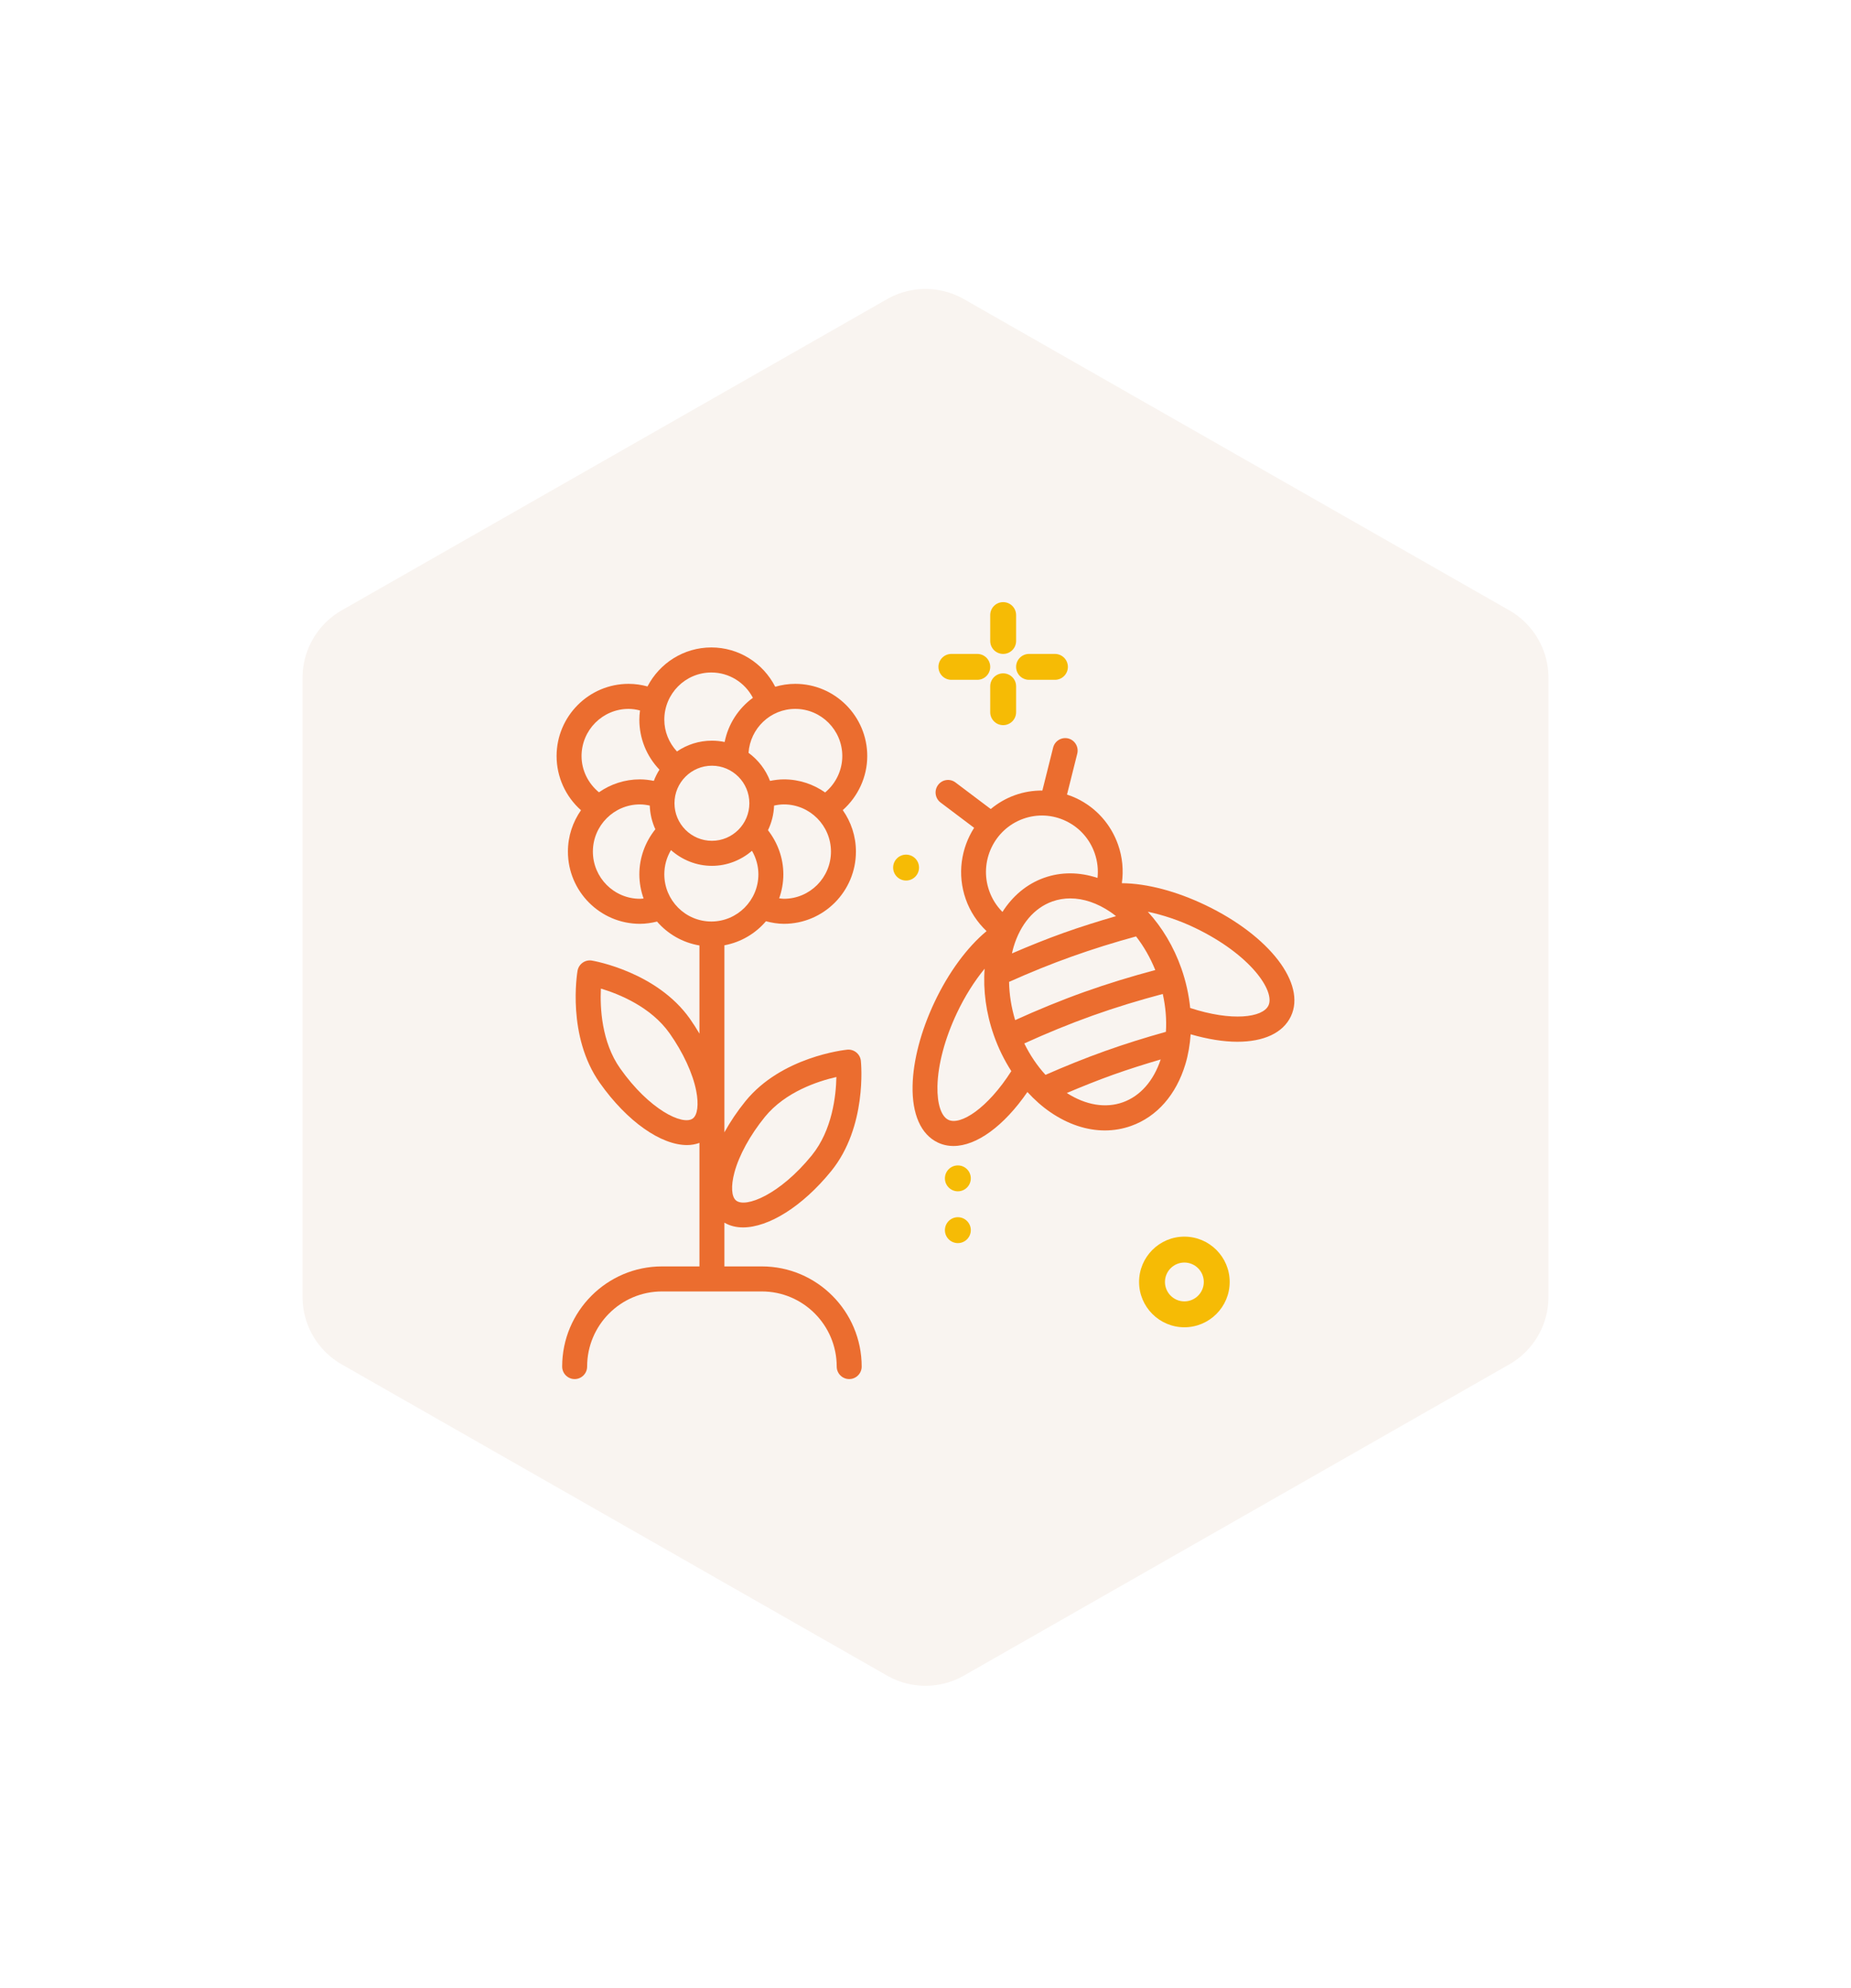 <?xml version="1.0" encoding="UTF-8"?>
<svg width="286px" height="307px" viewBox="0 0 286 307" version="1.1" xmlns="http://www.w3.org/2000/svg" xmlns:xlink="http://www.w3.org/1999/xlink">
    <!-- Generator: Sketch 58 (84663) - https://sketch.com -->
    <title>icon2 copy 5</title>
    <desc>Created with Sketch.</desc>
    <defs>
        <path d="M136.892,6.783 L221.145,54.843 C228.631,59.114 233.253,67.071 233.253,75.69 L233.253,171.31 C233.253,179.929 228.631,187.886 221.145,192.157 L136.892,240.217 C129.521,244.421 120.479,244.421 113.108,240.217 L28.855,192.157 C21.369,187.886 16.747,179.929 16.747,171.31 L16.747,75.69 C16.747,67.071 21.369,59.114 28.855,54.843 L113.108,6.783 C120.479,2.579 129.521,2.579 136.892,6.783 Z" id="path-1"></path>
        <filter x="-13.3%" y="-18.4%" width="126.6%" height="137.5%" filterUnits="objectBoundingBox" id="filter-2">
            <feMorphology radius="14.5" operator="dilate" in="SourceAlpha" result="shadowSpreadOuter1"></feMorphology>
            <feOffset dx="0" dy="1" in="shadowSpreadOuter1" result="shadowOffsetOuter1"></feOffset>
            <feGaussianBlur stdDeviation="10" in="shadowOffsetOuter1" result="shadowBlurOuter1"></feGaussianBlur>
            <feComposite in="shadowBlurOuter1" in2="SourceAlpha" operator="out" result="shadowBlurOuter1"></feComposite>
            <feColorMatrix values="0 0 0 0 0.353   0 0 0 0 0.216   0 0 0 0 0.2  0 0 0 0.2 0" type="matrix" in="shadowBlurOuter1"></feColorMatrix>
        </filter>
    </defs>
    <g id="Page-1" stroke="none" stroke-width="1" fill="none" fill-rule="evenodd">
        <g id="icon2-copy-5" transform="translate(18, 29)">
            <g id="ффффф" stroke-linejoin="round">
                <use fill="black" fill-opacity="1" filter="url(#filter-2)" xlink:href="#path-1"></use>
                <use stroke="#FFFFFF" stroke-width="24" fill="#F9F4F0" fill-rule="evenodd" xlink:href="#path-1"></use>
            </g>
            <g id="flower" transform="translate(68, 64)" fill-rule="nonzero">
                <path d="M62,87 C60.895,87 60,87.896 60,89 C60,90.105 60.896,91 62,91 C63.104,91 64,90.104 64,89 C64,87.896 63.104,87 62,87 Z" id="Path" fill="#F6BB05"></path>
                <path d="M69,8 C70.105,8 71,7.104 71,6 L71,2 C71,0.895 70.105,0 69,0 C67.895,0 67,0.895 67,2 L67,6 C67,7.104 67.895,8 69,8 Z" id="Path" fill="#F6BB05"></path>
                <path d="M69,11 C67.895,11 67,11.896 67,13 L67,17 C67,18.105 67.895,19 69,19 C70.105,19 71,18.105 71,17 L71,13 C71,11.896 70.105,11 69,11 Z" id="Path" fill="#F6BB05"></path>
                <path d="M61,12 L65,12 C66.105,12 67,11.104 67,10 C67,8.896 66.105,8 65,8 L61,8 C59.895,8 59,8.896 59,10 C59,11.104 59.895,12 61,12 Z" id="Path" fill="#F6BB05"></path>
                <path d="M73,12 L77,12 C78.105,12 79,11.104 79,10 C79,8.896 78.105,8 77,8 L73,8 C71.895,8 71,8.896 71,10 C71,11.104 71.895,12 73,12 Z" id="Path" fill="#F6BB05"></path>
                <path d="M97,98 C93.141,98 90,101.141 90,105 C90,108.859 93.141,112 97,112 C100.859,112 104,108.859 104,105 C104,101.141 100.859,98 97,98 Z M97,108 C95.346,108 94,106.654 94,105 C94,103.346 95.346,102 97,102 C98.654,102 100,103.346 100,105 C100,106.654 98.654,108 97,108 Z" id="Shape" fill="#F6BB05"></path>
                <path d="M56,41 C56,39.896 55.104,39 54,39 C52.895,39 52,39.896 52,41 C52,42.105 52.896,43 54,43 C55.104,43 56,42.105 56,41 Z" id="Path" fill="#F6BB05"></path>
                <path d="M62,95 C60.895,95 60,95.896 60,97 C60,98.105 60.896,99 62,99 C63.104,99 64,98.104 64,97 C64,95.896 63.104,95 62,95 Z" id="Path" fill="#F6BB05"></path>
                <path d="M48,23.776 C48,17.626 43.009,12.622 36.875,12.622 C35.801,12.622 34.764,12.783 33.781,13.07 C31.884,9.367 28.11,7 23.912,7 C19.623,7 15.901,9.45 14.045,13.022 C13.098,12.764 12.123,12.621 11.125,12.621 C4.991,12.621 0,17.626 0,23.776 C0,26.994 1.392,30.035 3.771,32.14 C2.502,33.952 1.75,36.153 1.75,38.53 C1.75,44.681 6.742,49.685 12.875,49.685 C13.771,49.685 14.653,49.55 15.518,49.338 C17.177,51.254 19.471,52.592 22.072,53.029 L22.072,66.646 C21.615,65.877 21.135,65.11 20.604,64.359 C15.504,57.139 5.866,55.433 5.457,55.364 C4.41,55.186 3.417,55.894 3.236,56.942 C3.166,57.351 1.574,67.034 6.675,74.253 C10.923,80.267 16.16,83.858 20.15,83.858 C20.833,83.858 21.474,83.739 22.072,83.522 L22.072,102.6 L16.287,102.6 C7.781,102.6 0.861,109.538 0.861,118.067 C0.861,119.134 1.725,120 2.79,120 C3.855,120 4.718,119.134 4.718,118.067 C4.718,111.67 9.908,106.466 16.287,106.466 L31.713,106.466 C38.092,106.466 43.282,111.67 43.282,118.067 C43.282,119.134 44.145,120 45.21,120 C46.275,120 47.139,119.134 47.139,118.067 C47.139,109.538 40.219,102.6 31.713,102.6 L25.928,102.6 L25.928,95.843 C26.765,96.331 27.731,96.577 28.798,96.577 C32.731,96.577 37.956,93.38 42.419,87.889 L42.42,87.889 C47.994,81.031 47.056,71.262 47.013,70.85 C46.904,69.791 45.959,69.021 44.903,69.125 C44.491,69.167 34.76,70.218 29.185,77.075 C27.918,78.635 26.828,80.264 25.928,81.89 L25.928,53.002 C28.479,52.531 30.725,51.188 32.35,49.289 C33.255,49.524 34.177,49.685 35.125,49.685 C41.259,49.685 46.25,44.681 46.25,38.531 C46.25,36.146 45.493,33.939 44.217,32.124 C46.578,30.026 48,26.988 48,23.776 L48,23.776 Z M21.028,79.765 C19.469,80.868 14.33,78.402 9.821,72.019 C6.925,67.92 6.704,62.583 6.843,59.687 C9.613,60.517 14.561,62.496 17.458,66.595 C19.544,69.548 21.044,72.788 21.572,75.482 C21.986,77.592 21.777,79.233 21.028,79.765 L21.028,79.765 Z M27.472,88.109 C28.18,85.455 29.895,82.325 32.174,79.519 C35.34,75.625 40.411,73.984 43.231,73.345 C43.174,76.243 42.595,81.553 39.43,85.447 L39.431,85.447 C34.499,91.514 29.207,93.624 27.728,92.418 C27.016,91.835 26.918,90.184 27.472,88.109 L27.472,88.109 Z M44.144,23.776 C44.144,25.959 43.145,28.022 41.489,29.396 C39.684,28.127 37.492,27.376 35.125,27.376 C34.398,27.376 33.683,27.472 32.977,27.611 C32.304,25.861 31.145,24.365 29.657,23.275 C29.92,19.494 33.039,16.489 36.875,16.489 C40.883,16.489 44.144,19.757 44.144,23.776 L44.144,23.776 Z M18.215,31.064 C18.215,27.866 20.81,25.264 24,25.264 C27.19,25.264 29.785,27.866 29.785,31.064 C29.785,34.263 27.19,36.864 24,36.864 C20.81,36.864 18.215,34.263 18.215,31.064 Z M23.911,10.867 C26.633,10.867 29.082,12.39 30.331,14.776 C28.119,16.398 26.519,18.81 25.966,21.602 C25.33,21.469 24.674,21.397 24,21.397 C21.998,21.397 20.138,22.015 18.595,23.066 C17.364,21.729 16.643,20.007 16.643,18.155 C16.643,14.136 19.904,10.867 23.911,10.867 L23.911,10.867 Z M11.125,16.489 C11.728,16.489 12.314,16.586 12.888,16.73 C12.828,17.198 12.786,17.671 12.786,18.155 C12.786,21.07 13.909,23.808 15.893,25.875 C15.546,26.418 15.258,26.998 15.024,27.607 C14.318,27.469 13.603,27.376 12.875,27.376 C10.522,27.376 8.341,28.117 6.542,29.372 C4.873,27.992 3.856,25.963 3.856,23.776 C3.856,19.757 7.117,16.489 11.125,16.489 L11.125,16.489 Z M12.875,45.818 C8.867,45.818 5.607,42.549 5.607,38.531 C5.607,34.512 8.867,31.243 12.875,31.243 C13.392,31.243 13.897,31.316 14.395,31.423 C14.444,32.726 14.742,33.96 15.258,35.082 C13.678,37.057 12.786,39.498 12.786,42.041 C12.786,43.352 13.026,44.607 13.442,45.777 C13.253,45.792 13.066,45.818 12.875,45.818 Z M23.911,49.329 C19.904,49.329 16.643,46.059 16.643,42.041 C16.643,40.714 17.003,39.423 17.673,38.3 C19.371,39.795 21.569,40.731 24,40.731 C26.369,40.731 28.513,39.837 30.193,38.41 C30.825,39.507 31.18,40.75 31.18,42.041 C31.18,46.059 27.92,49.329 23.911,49.329 Z M35.125,45.818 C34.876,45.818 34.635,45.774 34.391,45.749 C34.801,44.586 35.036,43.342 35.036,42.04 C35.036,39.548 34.173,37.18 32.662,35.229 C33.221,34.066 33.554,32.784 33.605,31.422 C34.103,31.316 34.608,31.242 35.125,31.242 C39.133,31.242 42.393,34.512 42.393,38.53 C42.393,42.549 39.133,45.818 35.125,45.818 Z" id="Shape" fill="#EB6D2F"></path>
                <path d="M100.29,46.815 C95.78,44.649 91.215,43.447 87.338,43.41 C87.617,41.418 87.433,39.394 86.755,37.47 C85.642,34.302 83.37,31.762 80.359,30.316 C79.87,30.082 79.37,29.892 78.864,29.725 L80.448,23.406 C80.707,22.37 80.084,21.318 79.055,21.056 C78.036,20.804 76.983,21.422 76.722,22.459 L75.058,29.1 C73.632,29.092 72.201,29.319 70.816,29.815 C69.415,30.316 68.168,31.055 67.08,31.956 L61.631,27.85 C60.781,27.209 59.577,27.386 58.942,28.241 C58.307,29.097 58.48,30.31 59.329,30.951 L64.514,34.857 C62.49,38.024 61.877,42.06 63.22,45.877 C63.888,47.777 64.998,49.45 66.436,50.814 C63.44,53.294 60.56,57.2 58.394,61.78 C56.293,66.222 55.089,70.802 55.005,74.677 C54.908,79.09 56.287,82.209 58.885,83.457 C59.648,83.822 60.466,84 61.326,84 C64.88,84 69.103,80.939 72.746,75.662 C73.841,76.857 75.033,77.921 76.32,78.798 C79.036,80.652 81.916,81.599 84.714,81.599 C86.101,81.599 87.469,81.365 88.786,80.894 C92.761,79.475 95.735,76.087 97.159,71.355 C97.601,69.887 97.858,68.337 97.968,66.748 C100.597,67.506 103.043,67.901 105.181,67.901 C109.242,67.901 112.234,66.558 113.46,63.965 C115.837,58.935 110.175,51.562 100.29,46.815 L100.29,46.815 Z M94.146,66.368 C90.931,67.265 87.759,68.256 84.722,69.342 C81.68,70.428 78.599,71.671 75.542,73.014 C74.266,71.619 73.158,69.982 72.263,68.161 C75.694,66.6 79.221,65.145 82.795,63.868 C86.376,62.59 90.023,61.483 93.66,60.52 C94.103,62.501 94.266,64.474 94.146,66.368 Z M85.62,47.888 C85.899,48.078 86.167,48.291 86.436,48.501 C83.706,49.292 80.98,50.142 78.303,51.099 C75.666,52.04 73.034,53.107 70.359,54.257 C70.438,53.918 70.513,53.578 70.612,53.249 C71.673,49.724 73.797,47.233 76.592,46.234 C77.482,45.917 78.413,45.76 79.367,45.76 C81.41,45.76 83.557,46.48 85.62,47.888 L85.62,47.888 Z M81.512,60.22 C77.894,61.512 74.327,62.984 70.852,64.56 C70.258,62.581 69.944,60.588 69.912,58.654 C73.21,57.178 76.384,55.89 79.587,54.747 C82.857,53.578 86.2,52.54 89.534,51.631 C90.722,53.157 91.727,54.908 92.505,56.826 C88.824,57.807 85.134,58.926 81.512,60.22 Z M72.099,33.463 C74.277,32.685 76.623,32.809 78.706,33.811 C80.791,34.811 82.363,36.57 83.135,38.764 C83.572,40.007 83.717,41.31 83.579,42.598 C80.782,41.674 77.947,41.642 75.309,42.585 C72.669,43.528 70.486,45.353 68.89,47.848 C67.977,46.934 67.276,45.824 66.84,44.583 C65.247,40.057 67.607,35.069 72.099,33.463 Z M60.538,79.962 C59.419,79.425 58.787,77.481 58.846,74.762 C58.919,71.423 59.99,67.403 61.862,63.445 C63.077,60.877 64.562,58.534 66.136,56.617 C65.889,59.955 66.357,63.487 67.563,66.913 C68.261,68.897 69.176,70.75 70.26,72.437 C66.58,78.208 62.402,80.857 60.538,79.962 L60.538,79.962 Z M87.503,77.247 C84.819,78.207 81.757,77.688 78.834,75.816 C81.23,74.802 83.63,73.839 86.005,72.99 C88.377,72.142 90.845,71.367 93.34,70.634 C92.242,73.941 90.187,76.287 87.503,77.247 L87.503,77.247 Z M109.99,62.299 C109.105,64.174 104.353,64.794 97.898,62.685 C97.691,60.649 97.242,58.59 96.531,56.567 C95.351,53.213 93.559,50.229 91.348,47.819 C93.688,48.316 96.179,49.129 98.637,50.31 C107.232,54.437 111.043,60.075 109.99,62.299 Z" id="Shape" fill="#EB6D2F"></path>
            </g>
        </g>
    </g>
</svg>